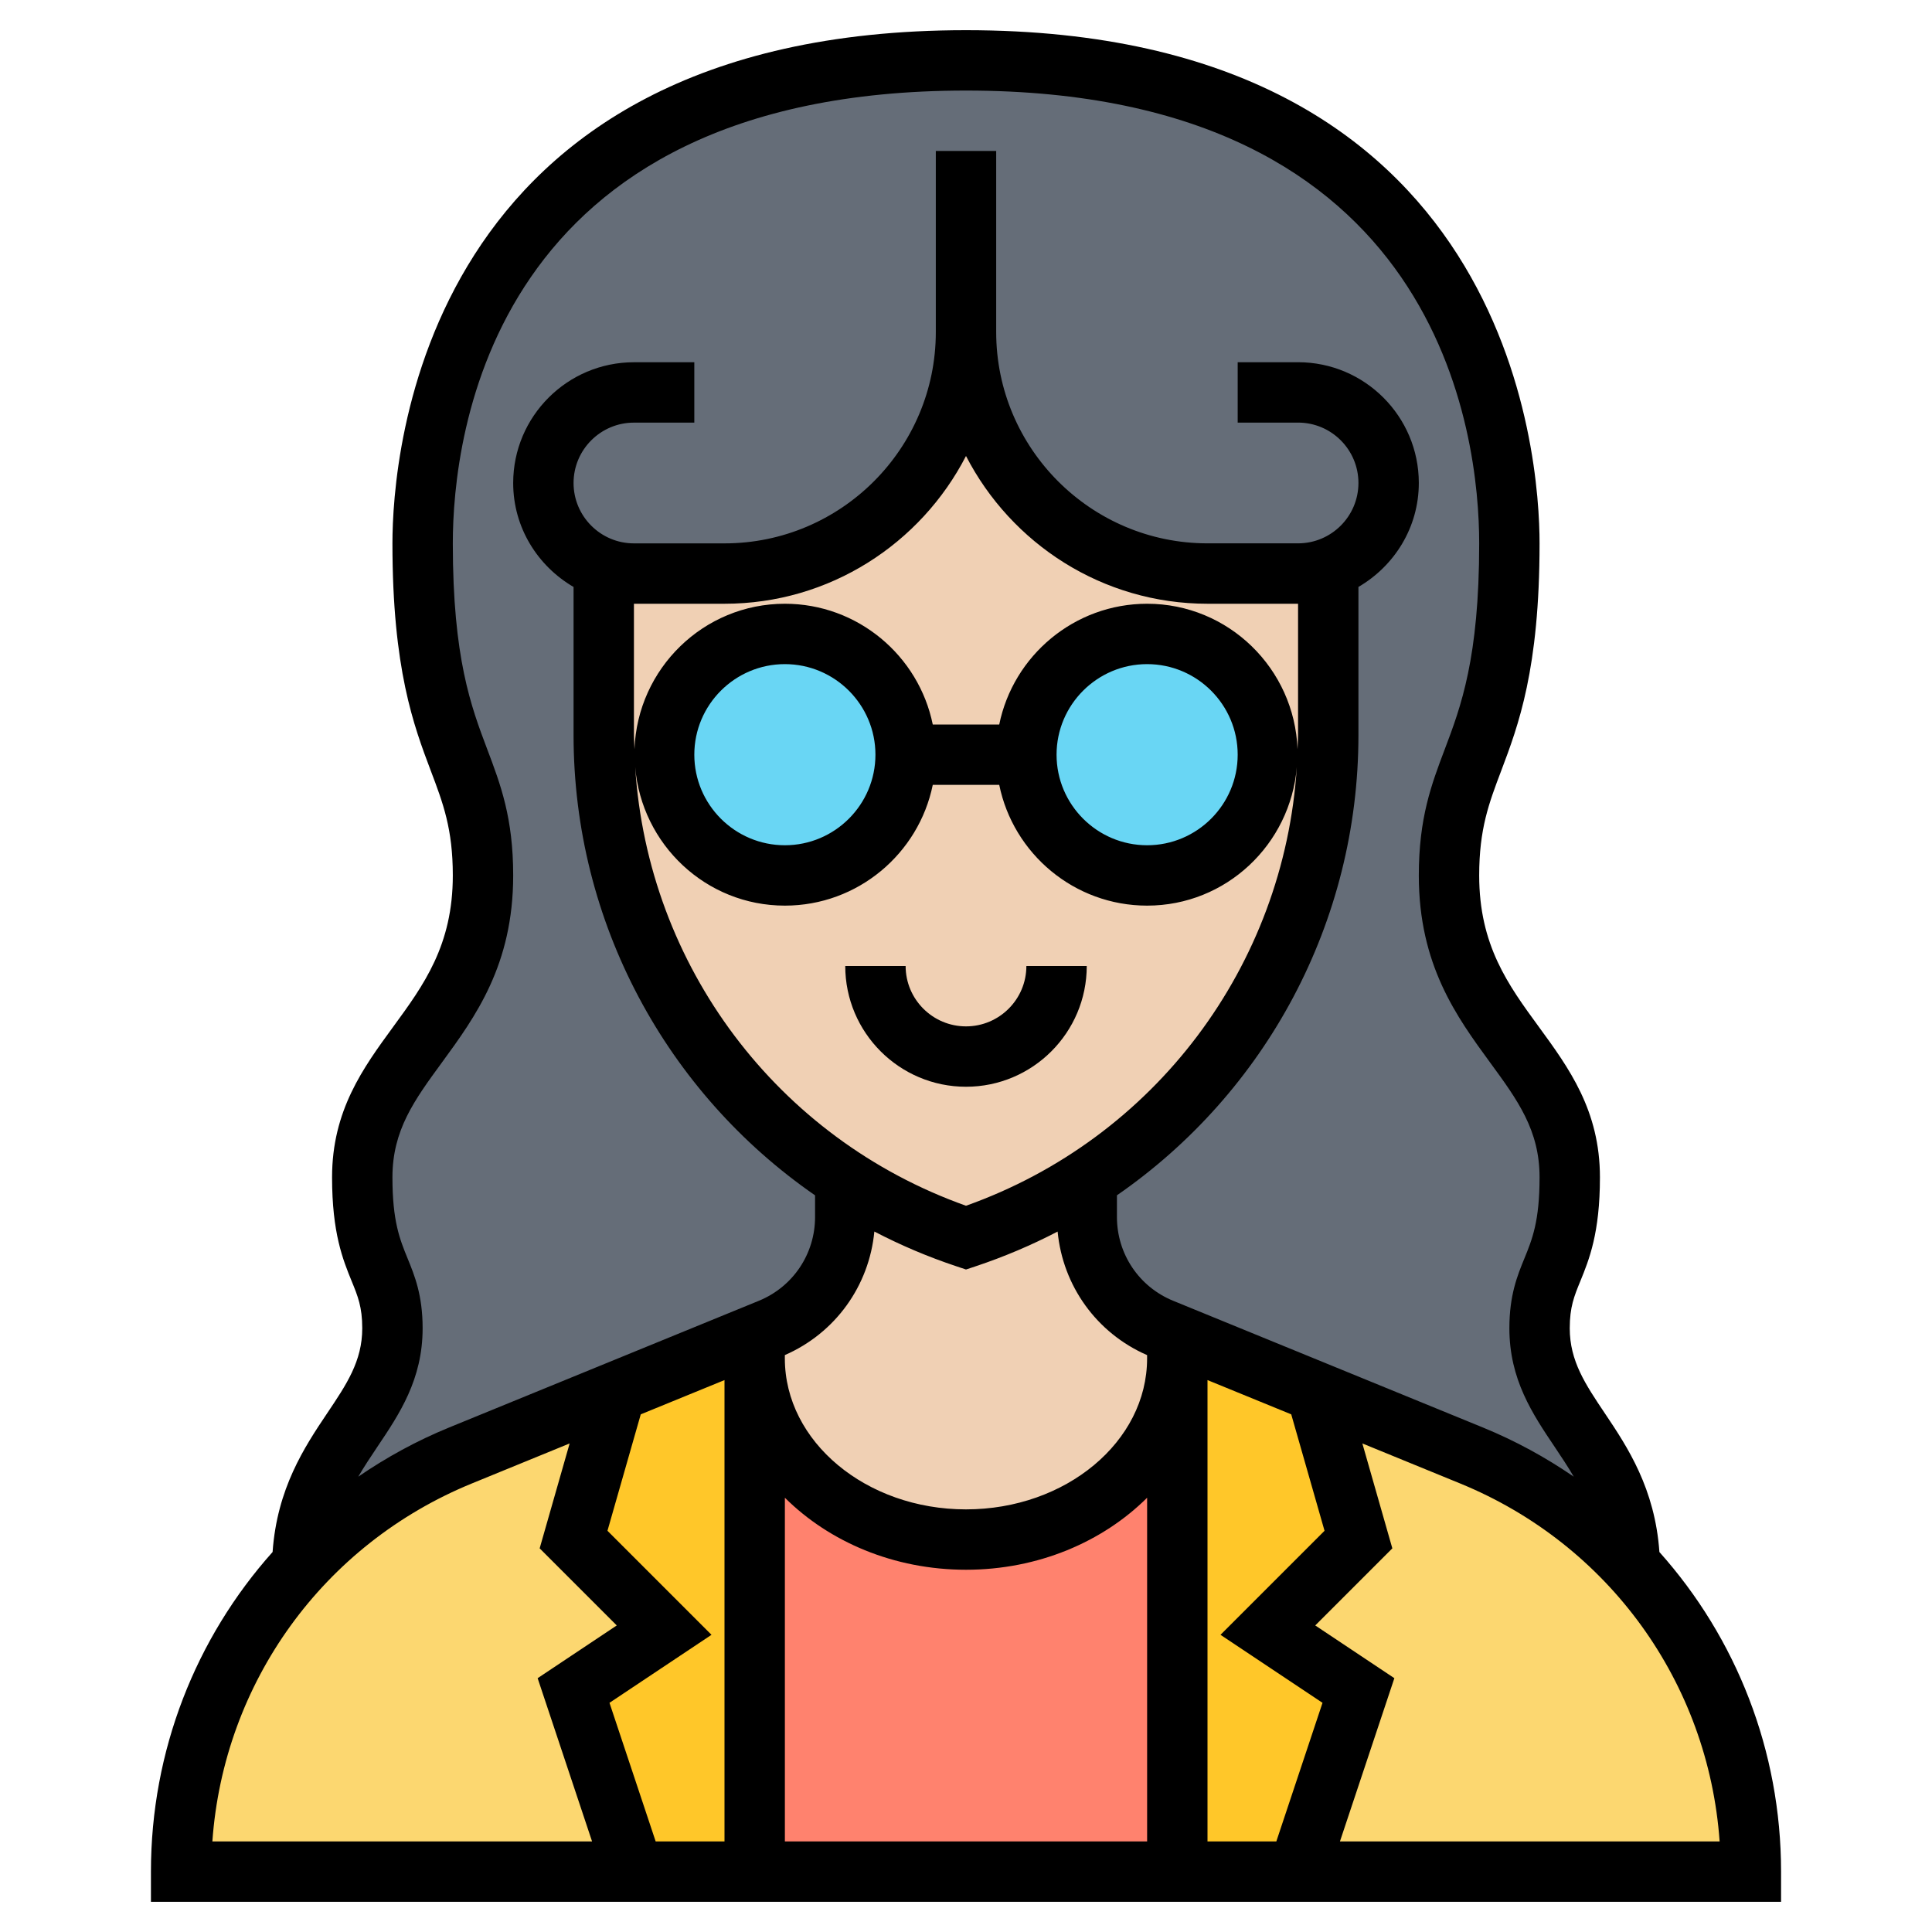 <svg id="Layer_35" enable-background="new 0 0 64 64" height="512" viewBox="0 0 64 64" width="512" xmlns="http://www.w3.org/2000/svg"><path d="m32 51c3.87 0 7-2.69 7-6v17h-14v-17c0 3.31 3.13 6 7 6z" fill="#ff826e"/><path d="m10.01 51.85c1.42-1.55 3.21-2.8 5.25-3.64l5.14-2.1-1.4 4.89 3 3-3 2 2 6h-15c0-3.85 1.48-7.45 4.01-10.15z" fill="#fcd770"/><path d="m53.99 51.85c.55.58 1.04 1.2 1.48 1.85 1.61 2.4 2.53 5.28 2.53 8.3h-15l2-6-3-2 3-3-1.4-4.89 5.14 2.1c2.04.84 3.83 2.09 5.25 3.64z" fill="#fcd770"/><path d="m25 45v17h-4l-2-6 3-2-3-3 1.4-4.89 4.6-1.88z" fill="#ffc729"/><path d="m39 44.23 4.6 1.88 1.4 4.89-3 3 3 2-2 6h-4v-17z" fill="#ffc729"/><path d="m32 11c0 4.42-3.58 8-8 8h-3c-.33 0-.65-.05-.94-.16l-.06.16v5.35c0 .4.01.81.05 1.2.22 3.33 1.38 6.45 3.26 9.06 1.27 1.75 2.85 3.27 4.69 4.46v1.24c0 1.63-.98 3.09-2.49 3.71l-.51.21-4.6 1.88-5.14 2.1c-2.04.84-3.83 2.09-5.25 3.64.07-3.88 2.99-4.89 2.99-7.85 0-2-1-2-1-5 0-4 4-5 4-10 0-4-2-4-2-11 0-3 1-16 18-16s18 13 18 16c0 7-2 7-2 11 0 5 4 6 4 10 0 3-1 3-1 5 0 2.96 2.92 3.97 2.99 7.85-1.42-1.55-3.21-2.8-5.25-3.64l-5.14-2.1-4.6-1.88-.51-.21c-1.51-.62-2.49-2.08-2.49-3.71v-1.24c4.58-2.97 7.58-7.95 7.95-13.52.04-.39.05-.8.05-1.2v-5.35l-.06-.16c-.29.11-.61.16-.94.16h-3c-4.42 0-8-3.58-8-8z" fill="#656d78"/><path d="m38.49 44.02.51.21v.77c0 3.31-3.13 6-7 6s-7-2.69-7-6v-.77l.51-.21c1.51-.62 2.49-2.08 2.49-3.71v-1.24c1.23.8 2.57 1.45 4 1.93 1.43-.48 2.77-1.13 4-1.93v1.24c0 1.63.98 3.09 2.49 3.71z" fill="#f0d0b4"/><path d="m43.94 18.84c-.29.11-.61.16-.94.16h-3c-4.42 0-8-3.58-8-8 0 4.42-3.58 8-8 8h-3c-.33 0-.65-.05-.94-.16l-.06.16v5.35c0 .4.01.81.05 1.2.22 3.33 1.38 6.45 3.26 9.06 1.27 1.75 2.85 3.27 4.69 4.46 1.23.8 2.57 1.45 4 1.93 1.43-.48 2.77-1.13 4-1.93 4.58-2.97 7.58-7.95 7.95-13.52.04-.39.05-.8.05-1.2v-5.35z" fill="#f0d0b4"/><path d="m26 21c2.21 0 4 1.79 4 4s-1.79 4-4 4c-2.07 0-3.77-1.57-3.98-3.59-.01-.14-.02-.27-.02-.41 0-2.21 1.79-4 4-4z" fill="#69d6f4"/><path d="m38 21c2.21 0 4 1.79 4 4 0 .14-.01.27-.02.41-.21 2.02-1.91 3.59-3.98 3.59-2.21 0-4-1.79-4-4s1.79-4 4-4z" fill="#69d6f4"/><path d="m32 36c2.206 0 4-1.794 4-4h-2c0 1.103-.897 2-2 2s-2-.897-2-2h-2c0 2.206 1.794 4 4 4z"/><path d="m54.97 51.413c-.148-2.103-1.054-3.474-1.801-4.586-.653-.973-1.169-1.739-1.169-2.827 0-.703.146-1.062.351-1.561.289-.709.649-1.591.649-3.439 0-2.215-1.03-3.624-2.025-4.986-1.016-1.389-1.975-2.702-1.975-5.014 0-1.539.321-2.39.729-3.466.566-1.499 1.271-3.365 1.271-7.534 0-2.839-.916-17-19-17s-19 14.161-19 17c0 4.169.705 6.035 1.271 7.534.408 1.076.729 1.927.729 3.466 0 2.312-.959 3.625-1.975 5.014-.995 1.362-2.025 2.771-2.025 4.986 0 1.848.36 2.73.649 3.439.205.499.351.858.351 1.561 0 1.088-.516 1.854-1.169 2.826-.747 1.113-1.653 2.483-1.801 4.586-2.546 2.85-4.03 6.582-4.03 10.588v1h54v-1c0-4.006-1.484-7.738-4.03-10.587zm-42.479-3.471c.742-1.103 1.509-2.245 1.509-3.942 0-1.096-.265-1.744-.499-2.316-.258-.632-.501-1.229-.501-2.684 0-1.562.724-2.553 1.641-3.806 1.105-1.513 2.359-3.228 2.359-6.194 0-1.904-.416-3.007-.857-4.173-.536-1.417-1.143-3.023-1.143-6.827 0-3.519 1.226-15 17-15s17 11.481 17 15c0 3.804-.607 5.41-1.143 6.827-.441 1.166-.857 2.269-.857 4.173 0 2.966 1.254 4.681 2.359 6.194.917 1.253 1.641 2.244 1.641 3.806 0 1.455-.243 2.052-.501 2.684-.234.572-.499 1.22-.499 2.316 0 1.697.767 2.839 1.509 3.942.217.323.429.643.624.975-.929-.639-1.934-1.189-3.009-1.629l-10.259-4.197c-1.134-.463-1.865-1.553-1.865-2.777v-.718c4.921-3.401 8-9.039 8-15.246v-4.907c1.19-.694 2-1.97 2-3.444 0-2.206-1.794-4-4-4h-2v2h2c1.103 0 2 .897 2 2s-.897 2-2 2h-3c-3.859 0-7-3.141-7-7v-5.999h-2v6c0 3.859-3.141 7-7 7h-3c-1.103 0-2-.897-2-2s.897-2 2-2h2v-2h-2c-2.206 0-4 1.794-4 4 0 1.474.81 2.75 2 3.444v4.907c0 6.206 3.079 11.845 8 15.246v.718c0 1.224-.731 2.313-1.864 2.776l-10.259 4.197c-1.076.44-2.08.991-3.009 1.629.194-.332.406-.651.623-.975zm31.386 2.767-3.446 3.446 3.379 2.253-1.53 4.592h-2.28v-15.283l2.774 1.135zm-23.687 5.699 3.379-2.253-3.446-3.446 1.103-3.857 2.774-1.135v15.283h-2.28zm3.81-36.408c3.484 0 6.505-1.993 8-4.895 1.495 2.902 4.516 4.895 8 4.895h3v4.351c0 .157-.014.312-.018.468-.098-2.671-2.287-4.819-4.982-4.819-2.414 0-4.434 1.721-4.899 4h-2.202c-.465-2.279-2.484-4-4.899-4-2.695 0-4.884 2.148-4.982 4.819-.004-.157-.018-.311-.018-.468v-4.351zm17 5c0 1.654-1.346 3-3 3s-3-1.346-3-3 1.346-3 3-3 3 1.346 3 3zm-12 0c0 1.654-1.346 3-3 3s-3-1.346-3-3 1.346-3 3-3 3 1.346 3 3zm-3 5c2.414 0 4.434-1.721 4.899-4h2.202c.465 2.279 2.484 4 4.899 4 2.617 0 4.746-2.028 4.959-4.591-.419 6.584-4.699 12.307-10.959 14.533-6.26-2.226-10.54-7.95-10.959-14.533.213 2.563 2.342 4.591 4.959 4.591zm2.964 10.796c.864.45 1.772.837 2.719 1.152l.317.106.316-.105c.947-.316 1.855-.702 2.719-1.152.172 1.799 1.289 3.361 2.964 4.093v.11c0 2.757-2.691 5-6 5s-6-2.243-6-5v-.111c1.676-.732 2.793-2.294 2.965-4.093zm-2.964 8.818c1.467 1.459 3.61 2.386 6 2.386s4.533-.927 6-2.386v11.386h-12zm-10.365-.474 3.235-1.324-.993 3.475 2.554 2.554-2.621 1.747 1.803 5.408h-12.578c.373-5.255 3.665-9.842 8.6-11.86zm28.752 11.86 1.803-5.408-2.621-1.747 2.554-2.554-.993-3.475 3.235 1.324c4.935 2.019 8.227 6.605 8.6 11.86z"/></svg>